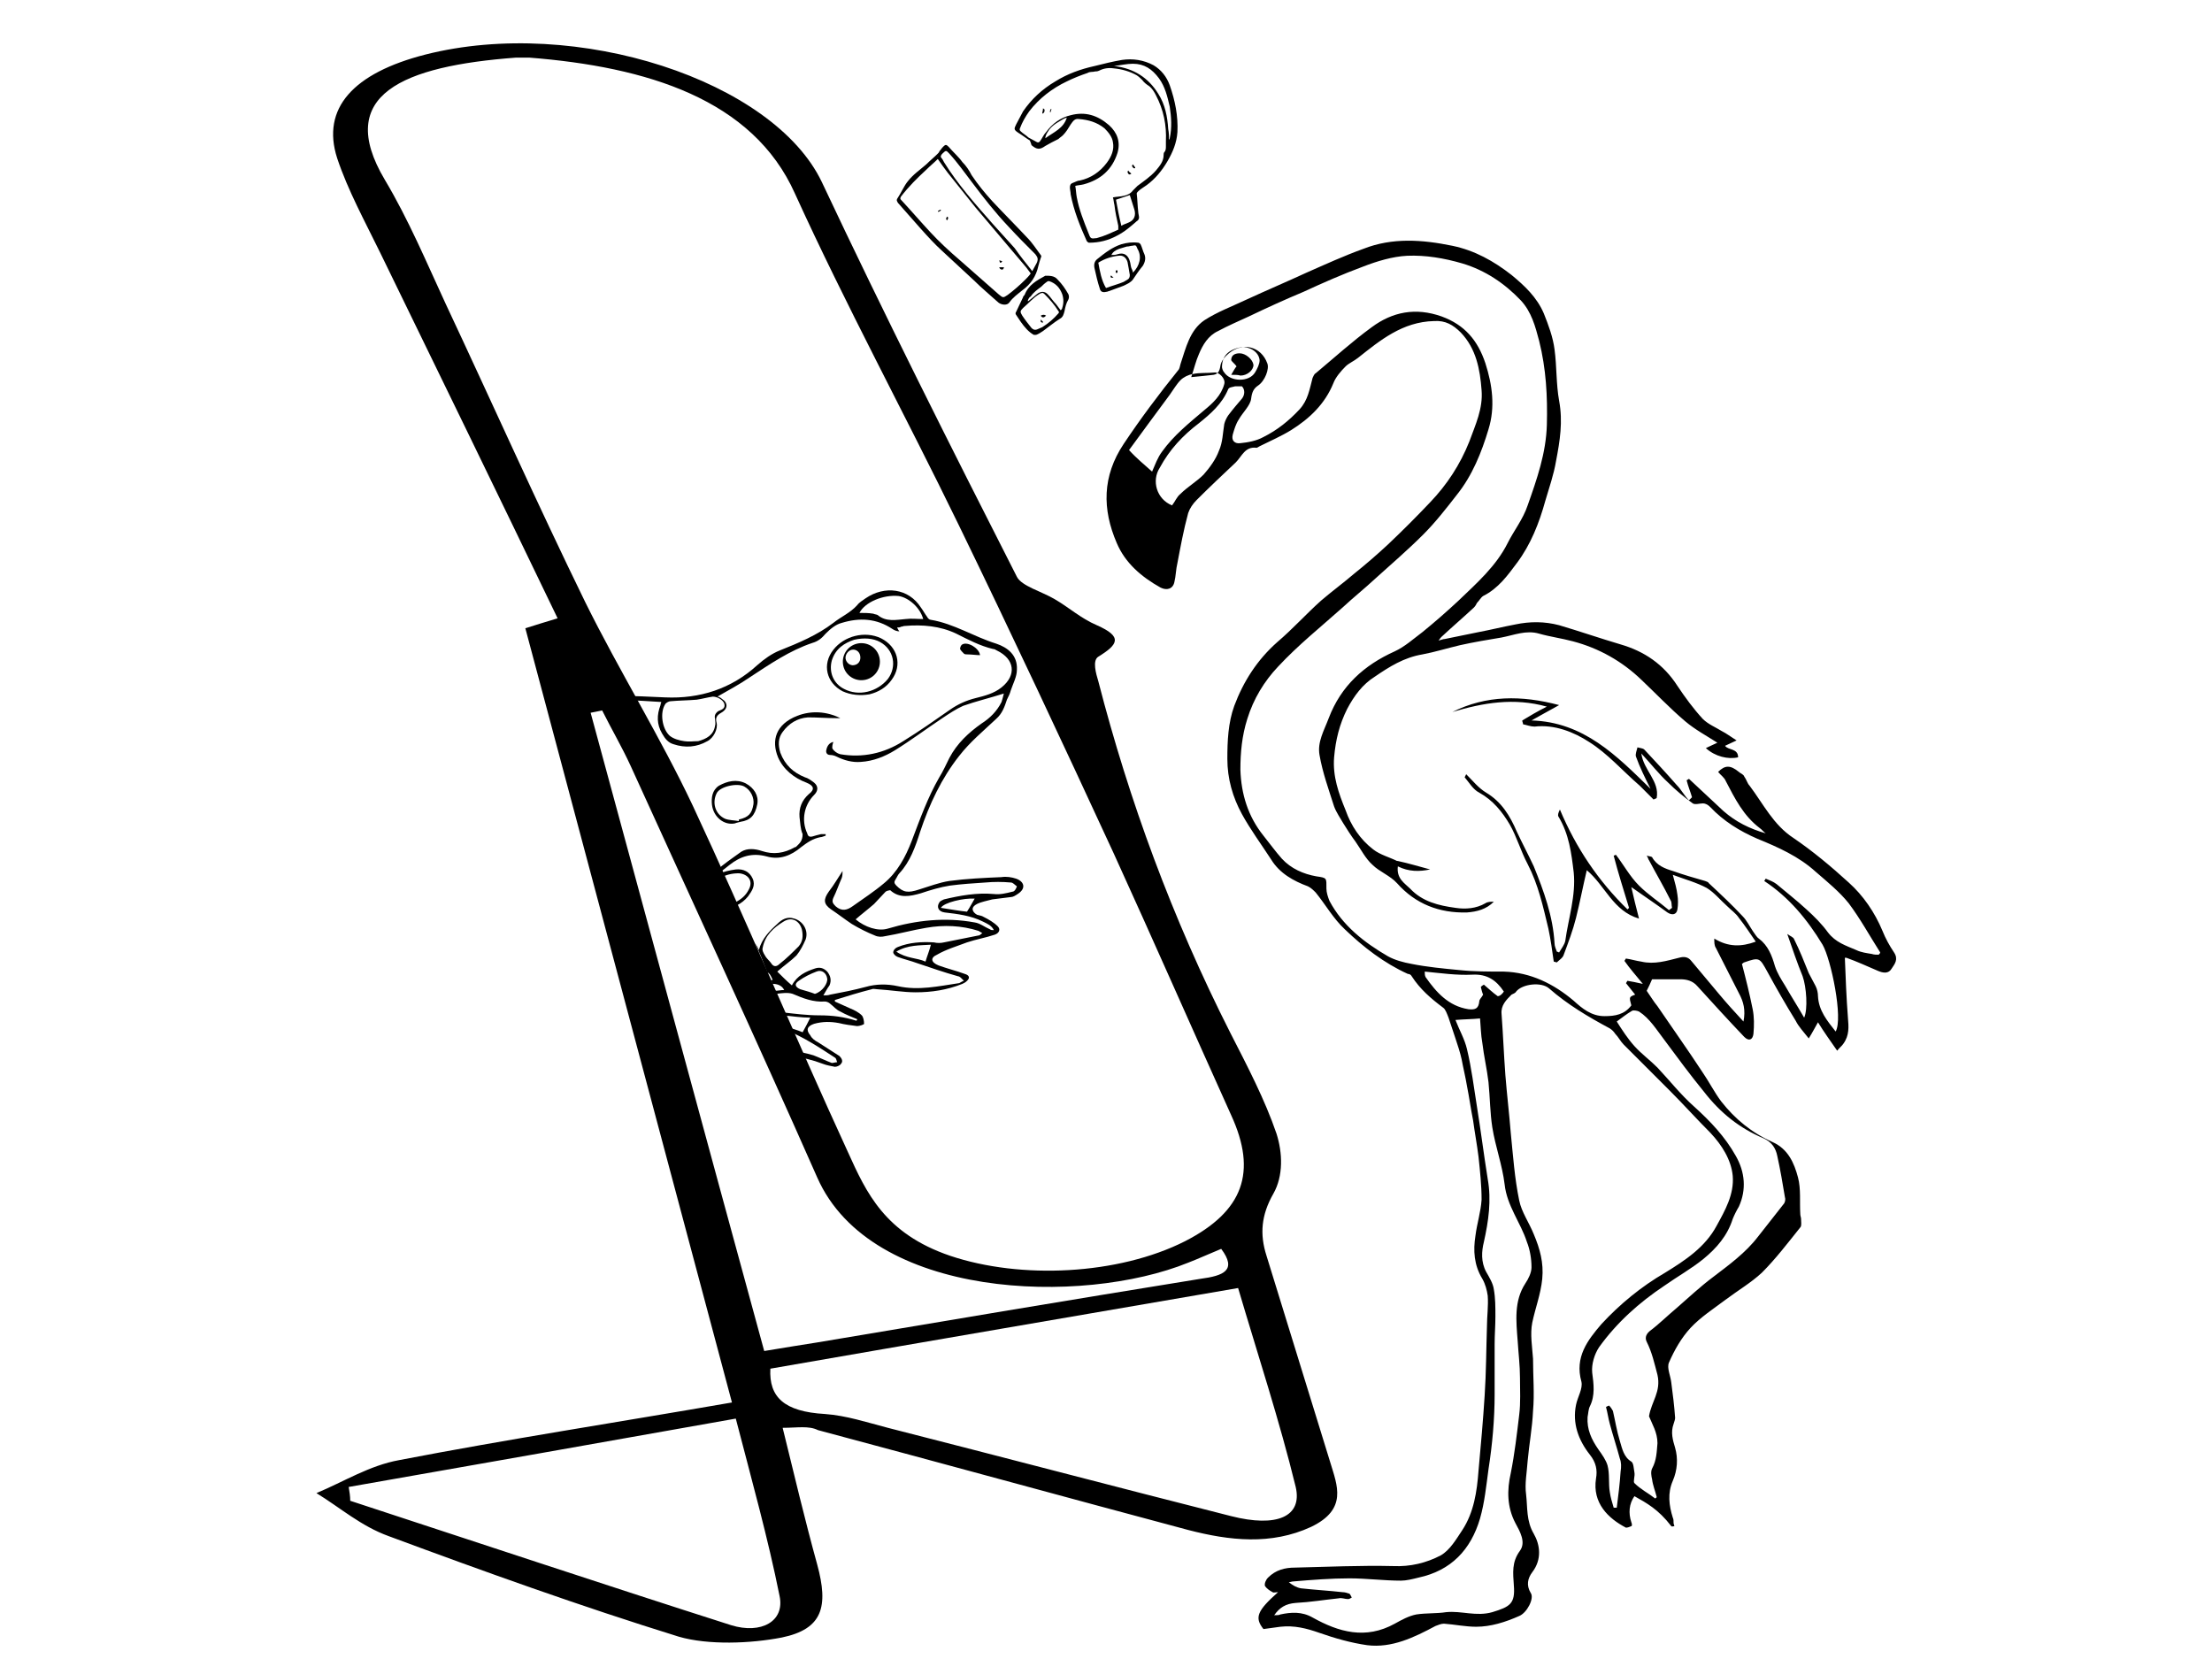 <?xml version="1.0" encoding="utf-8"?>
<!-- Generator: Adobe Illustrator 17.1.0, SVG Export Plug-In . SVG Version: 6.00 Build 0)  -->
<!DOCTYPE svg PUBLIC "-//W3C//DTD SVG 1.1//EN" "http://www.w3.org/Graphics/SVG/1.1/DTD/svg11.dtd">
<svg version="1.1" id="Layer_1" xmlns="http://www.w3.org/2000/svg" xmlns:xlink="http://www.w3.org/1999/xlink" x="0px" y="0px"
	 viewBox="0 0 288 216" enable-background="new 0 0 288 216" xml:space="preserve">
<g>
	<path d="M212.8,194.8c-0.7,1-0.8,2.2-0.4,3.4c0.1,0.2,0.1,0.5,0,0.5c-0.2,0.1-0.5,0.2-0.7,0.2c-2.3-1.2-4.4-3.2-3.9-6.4
		c0.2-1.1,0-2.1-0.8-3.1c-1.5-1.9-2.3-4.1-1.8-6.5c0.2-1,0.9-2.1,0.7-3c-0.9-3.2,0.8-5.4,2.6-7.5c2.4-2.6,5.2-4.9,8.3-6.7
		c2.6-1.6,5.2-3.3,6.7-6.1c1.1-2,2.3-4.1,2.1-6.5c-0.2-2.1-1.4-4-2.9-5.6c-1.8-1.8-3.5-3.7-5.3-5.5c-2-2-4-4-6-6
		c-0.4-0.4-0.7-1-1.1-1.4c-0.2-0.3-0.4-0.5-0.7-0.7c-2.8-1.5-5.5-3.1-7.9-5.2c-1-0.9-3.5-0.6-4.3,0.4c-0.1,0.2-0.4,0.3-0.6,0.4
		c-0.7,0.7-1.4,1.4-1.3,2.5c0.2,2.7,0.3,5.3,0.5,8c0.2,2.5,0.5,5,0.7,7.5c0.3,3,0.5,5.9,1.1,8.8c0.3,1.5,1.3,2.9,1.9,4.4
		c0.8,1.9,1.3,3.7,1.1,5.8c-0.2,2-0.9,3.8-1.3,5.7c-0.3,1.5,0,3.2,0.1,4.7c0,2.3,0.2,4.6,0,6.8c-0.1,2.2-0.5,4.3-0.7,6.5
		c-0.1,1.5-0.4,3-0.2,4.4c0.2,1.7,0,3.4,1,5.1c0.8,1.4,1.1,3.3-0.2,5c-0.6,0.8-0.8,1.7-0.2,2.7c0.5,0.7-0.5,2.6-1.5,3
		c-1.8,0.8-3.7,1.4-5.6,1.4c-1.4,0-2.8-0.3-4.2-0.4c-0.4,0-0.8,0.2-1.1,0.3c-2.8,1.5-5.7,2.9-8.9,2.5c-2.1-0.3-4.2-0.9-6.2-1.6
		c-1.7-0.6-3.3-1-5.1-0.8c-0.7,0.1-1.5,0.2-2.2,0.3c-1.2-1.5-0.8-2.4,1.9-4.8c-0.3,0-0.6,0.1-0.7,0c-0.4-0.2-0.8-0.5-1-0.8
		c-0.1-0.3,0.1-0.8,0.4-1.1c1-1,2.2-1.3,3.5-1.3c4.3-0.1,8.5-0.3,12.8-0.2c2.2,0.1,4.3-0.4,6.2-1.4c1.2-0.7,2-2.1,2.8-3.3
		c1.5-2.3,1.9-5,2.1-7.7c0.3-3.3,0.6-6.6,0.8-9.8c0.2-3,0.2-6,0.3-9c0-1.3,0.2-2.7,0.1-4c-0.1-0.7-0.3-1.5-0.7-2.2
		c-1.1-1.8-1.2-3.7-0.9-5.6c0.2-1.6,0.7-3.1,0.8-4.7c0-1.9-0.2-3.7-0.4-5.6c-0.2-1.6-0.5-3.2-0.7-4.7c-0.3-1.5-0.5-3-0.8-4.5
		c-0.2-1.2-0.5-2.4-0.7-3.5c-0.2-0.9-0.5-1.8-0.8-2.7c-0.3-0.9-0.6-1.8-0.9-2.7c-0.2-0.5-0.4-1.1-0.7-1.3c-1.6-1.2-3-2.4-4.1-4.1
		c-0.1-0.2-0.3-0.3-0.5-0.3c-3.1-1.4-5.8-3.5-8.2-5.8c-1.5-1.4-2.5-3.2-3.8-4.8c-0.3-0.3-0.6-0.6-1-0.8c-1.9-0.7-3.7-1.7-4.8-3.5
		c-1.3-2-2.7-3.9-3.8-5.9c-1.2-2.2-1.9-4.6-1.9-7.2c0-2.3,0.1-4.7,0.9-6.9c1.2-3.2,3-6,5.6-8.3c2-1.7,3.8-3.7,5.7-5.4
		c1.4-1.2,2.9-2.3,4.3-3.5c1.5-1.2,3-2.5,4.4-3.8c1.9-1.8,3.7-3.6,5.5-5.5c2.2-2.3,3.9-4.9,5.1-7.9c0.8-2.2,1.8-4.3,1.6-6.7
		c-0.2-2.7-0.7-5.4-2.7-7.5c-1-1-2-1.6-3.5-1.5c-4.1,0.1-7,2.5-9.9,4.8c-0.5,0.4-1.2,0.7-1.6,1.1c-0.6,0.6-1.3,1.4-1.6,2.2
		c-1.1,2.7-3.1,4.6-5.5,6.1c-1.3,0.8-2.7,1.4-4.1,2.1c-0.2,0.1-0.3,0.2-0.4,0.2c-1.5-0.2-1.9,1.1-2.7,1.9c-1.7,1.6-3.4,3.2-5.1,4.9
		c-0.5,0.5-0.9,1.1-1.1,1.7c-0.6,2.2-1,4.4-1.4,6.5c-0.2,0.8-0.2,1.7-0.4,2.5c-0.2,0.9-1,1.1-1.8,0.7c-2.5-1.4-4.6-3.2-5.7-5.8
		c-1.9-4.4-1.9-8.7,0.9-12.9c2.2-3.3,4.6-6.5,7.1-9.6c0.2-0.2,0.2-0.5,0.3-0.8c0.7-2.1,1.2-4.4,3.1-5.7c1.7-1.1,3.6-1.8,5.5-2.7
		c2.6-1.2,5.2-2.3,7.8-3.5c2.5-1.1,4.9-2.2,7.4-3.1c3.8-1.5,7.7-1.2,11.6-0.4c2.9,0.6,5.4,2,7.7,3.8c1.7,1.4,3.3,2.9,4.2,5
		c0.6,1.5,1.2,3.1,1.4,4.7c0.3,2.2,0.2,4.5,0.6,6.7c0.5,2.7,0.1,5.2-0.4,7.8c-0.3,1.8-0.9,3.5-1.4,5.2c-0.8,2.9-1.9,5.7-3.7,8.1
		c-1.2,1.6-2.4,3.3-4.4,4.3c-0.3,0.2-0.5,0.6-0.8,0.9c-0.1,0.2-0.2,0.4-0.4,0.6c-1.4,1.3-2.8,2.5-4.2,3.8c-0.1,0.1-0.2,0.2-0.4,0.5
		c0.4-0.1,0.6-0.2,0.8-0.2c1.5-0.3,2.9-0.6,4.4-0.9c1.6-0.3,3.2-0.7,4.8-1c1.9-0.4,3.8-0.4,5.7,0.1c2.7,0.8,5.3,1.7,8,2.5
		c3.1,0.9,5.6,2.6,7.4,5.4c1,1.5,2.1,3,3.3,4.3c0.7,0.7,1.7,1.1,2.5,1.6c0.6,0.3,1.1,0.7,1.9,1.2c-0.6,0.3-1.1,0.5-1.5,0.7
		c0.4,0.6,1.7,0.3,1.7,1.5c-1.3,0.3-3-0.1-4.2-1.2c0.6-0.3,1.1-0.5,1.5-0.7c-1.4-0.9-2.9-1.7-4.2-2.8c-2-1.7-3.8-3.6-5.7-5.4
		c-2.5-2.4-5.5-4.1-8.9-5c-1.5-0.4-3-0.6-4.4-1c-1.7-0.5-3.3,0.2-4.9,0.5c-1.8,0.3-3.6,0.6-5.4,1c-1.7,0.4-3.3,0.9-4.9,1.2
		c-2.4,0.4-4.3,1.6-6.2,2.9c-1.6,1-2.7,2.5-3.6,4.2c-1,2-1.5,4-1.7,6.3c-0.2,2.5,0.6,4.7,1.5,6.9c0.7,2,1.9,3.8,3.6,5.1
		c0.9,0.7,2.1,1,3.1,1.5c0,0,0.1,0,0.1,0c1.4,0.3,2.7,0.7,4.2,1.1c-1.4,0.3-2.8,0.3-4.2-0.4c-0.2,1.6,0.9,2.2,1.6,2.9
		c1.6,1.7,3.7,2.2,5.9,2.5c1.3,0.2,2.7,0.1,3.9-0.6c0.3-0.2,0.7-0.2,1.1-0.2c-1,1-2.2,1.3-3.5,1.4c-3.6,0.1-6.7-1.1-9.1-3.8
		c-0.9-1-2.3-1.5-3.2-2.4c-0.9-0.8-1.5-2-2.2-3c-0.6-0.8-1.1-1.6-1.6-2.4c-0.4-0.7-0.9-1.4-1.2-2.2c-0.7-2.2-1.5-4.4-1.9-6.7
		c-0.3-1.7,0.6-3.2,1.2-4.8c1.6-4.2,4.6-6.9,8.6-8.7c1.3-0.6,2.4-1.6,3.6-2.5c1.6-1.3,3.2-2.7,4.7-4.1c2.4-2.3,4.9-4.5,6.4-7.5
		c0.8-1.6,2-3.1,2.6-4.9c1.2-3.4,2.4-6.8,2.5-10.5c0.1-3.7-0.1-7.3-1-10.9c-0.5-1.9-1-3.8-2.4-5.3c-2.1-2.2-4.6-3.9-7.6-4.8
		c-2.4-0.7-4.8-1.1-7.2-1c-1.9,0.1-3.9,0.7-5.7,1.4c-2.7,1-5.2,2.1-7.8,3.3c-2.4,1-4.8,2.1-7.1,3.2c-1.3,0.6-2.7,1.2-4,1.9
		c-1.3,0.6-2,1.8-2.5,3c-0.4,0.9-0.6,1.8-1,3c1.1-0.1,2-0.2,2.9-0.3c0.6-0.1,0.8-0.5,0.9-1.2c0.1-0.6,0.6-1.2,1.1-1.6
		c1.8-1.5,4.2-0.9,5,1.3c0.3,0.7-0.3,2.3-1.2,2.9c-0.6,0.4-0.8,0.9-0.9,1.7c-0.1,0.9-1.1,1.8-1.6,2.7c-0.4,0.6-0.6,1.3-0.8,2
		c-0.2,0.8,0.3,1.2,1,1.1c1-0.1,2.1-0.3,3-0.8c1.8-0.9,3.3-2.1,4.7-3.6c1.1-1.2,1.3-2.6,1.7-4.1c0.1-0.2,0.2-0.5,0.4-0.6
		c2.4-2,4.7-4.1,7.3-6c2.7-2,5.7-2.6,9.1-1.4c3,1.1,4.7,3.1,5.7,6.1c0.9,2.8,1.3,5.7,0.4,8.6c-0.9,3-2.1,6-4.1,8.5
		c-1.4,1.8-2.8,3.6-4.4,5.2c-2,2-4.1,3.8-6.2,5.7c-1.4,1.3-2.9,2.5-4.3,3.8c-2.8,2.5-5.8,4.9-8.4,7.7c-1.8,1.9-3.2,4.2-4,6.8
		c-0.7,2.2-0.9,4.4-0.9,6.6c0.1,3.2,1,6.1,3,8.6c0.8,1,1.6,2.1,2.4,3c1.2,1.3,2.8,2,4.5,2.3c1.4,0.2,1.3,0.2,1.3,1.6
		c0,0.5,0.2,1.1,0.4,1.6c1.7,3.2,4.5,5.4,7.6,7.2c0.9,0.5,2,0.8,3.1,1c2,0.4,4.1,0.6,6.2,0.8c1.9,0.2,3.9,0.2,5.8,0.2
		c3.5,0.1,6.5,1.6,9.1,3.8c1.1,1,2.3,2,4,2c1.4,0,2.6-0.2,3.5-1.4c-0.3-1.1-0.3-1.1,0.5-1.4c-0.4-0.5-0.8-1-1.2-1.5
		c0.1-0.1,0.1-0.2,0.2-0.3c0.6,0.1,1.1,0.2,2,0.4c-0.9-1.1-1.7-2-2.4-3c0.1-0.1,0.1-0.2,0.2-0.3c0.7,0.1,1.3,0.3,2,0.4
		c1.7,0.4,3.3-0.1,4.9-0.5c0.7-0.2,1.2-0.1,1.6,0.4c1.2,1.4,2.4,2.9,3.6,4.3c1,1.2,2,2.3,3.2,3.6c0.3-1.5,0-2.6-0.6-3.7
		c-1-2-2-3.9-3-5.9c-0.2-0.3-0.2-0.7-0.2-1.2c1.8,1.1,3.5,1.1,5.4,0.4c-0.7-1-1.4-2.1-2.2-3.1c-0.4-0.6-1-1-1.5-1.5
		c-0.9-0.8-1.7-1.8-2.7-2.4c-1.3-0.7-2.8-1.1-4.4-1.7c0.3,1.1,0.5,1.8,0.6,2.6c0.1,0.6,0.1,1.3,0,1.9c-0.1,0.7-0.7,0.8-1.3,0.4
		c-1.5-1.1-3-2.1-4.7-3.3c0.3,1.3,0.6,2.6,1,4.1c-3.4-1-4.4-4.3-6.8-6.3c-0.5,2.1-0.9,4.2-1.4,6.2c-0.4,1.6-1,3.2-1.6,4.8
		c-0.1,0.4-0.6,0.7-0.9,1c-0.1,0-0.3-0.1-0.4-0.1c-0.2-1.4-0.4-2.9-0.7-4.3c-0.7-2.9-1.3-5.7-2.7-8.4c-0.9-1.7-1.4-3.5-2.3-5.1
		c-1-1.7-2.2-3.2-4-4.2c-0.8-0.4-1.3-1.3-1.9-2c0,0,0.1-0.2,0.2-0.4c0.9,0.9,1.6,1.8,2.6,2.4c2,1.2,3.1,3,4,5.1
		c0.7,1.5,1.5,3,2.2,4.5c1.3,3.2,2.5,6.5,2.7,10c0,0.4,0.2,0.8,0.3,1.1c0.1,0,0.2,0.1,0.3,0.1c0.3-0.5,0.7-1,0.8-1.5
		c0.4-2.9,1.4-5.9,1.1-8.9c-0.3-2.5-0.6-5-2-7.3c-0.1-0.2,0-0.5,0.2-0.9c2.1,5,5,9.3,8.8,13c0.1-0.1,0.1-0.1,0.2-0.2
		c-0.7-2.3-1.4-4.5-2-6.8c0.1,0,0.2-0.1,0.3-0.1c1,1.3,1.8,2.8,3,4c1.2,1.2,2.6,2.1,3.9,3.2c0.1-0.1,0.3-0.2,0.4-0.3
		c-0.1-0.4,0-0.7-0.2-1c-0.9-1.8-1.9-3.5-2.8-5.2c-0.1-0.1-0.1-0.3-0.3-0.6c0.3,0.1,0.6,0.1,0.7,0.2c0.6,1.1,1.7,1.5,2.7,1.8
		c1.4,0.5,2.8,0.9,4.2,1.3c0.2,0.1,0.4,0.1,0.5,0.3c1.5,1.4,3,2.8,4.4,4.3c0.5,0.5,0.9,1.3,1.3,1.9c0.3,0.4,0.5,0.8,0.8,1
		c1.2,0.9,1.7,2.2,2.1,3.6c0.3,0.9,0.8,1.7,1.3,2.5c0.8,1.4,1.7,2.8,2.5,4.2c0.5-1.1,0.3-4-0.2-5.4c-0.7-1.7-1.3-3.5-2-5.5
		c0.4,0.3,0.8,0.4,0.9,0.7c0.7,1.4,1.3,2.9,1.9,4.4c0.3,0.6,0.6,1.1,0.9,1.7c0.2,0.4,0.3,0.9,0.3,1.3c0.1,1.9,1.2,3.2,2.3,4.6
		c1-1.7-0.6-9.4-1.7-11.3c-2-3.3-4.4-6.2-7.6-8.3c0.1-0.1,0.1-0.2,0.2-0.3c0.5,0.2,1,0.4,1.4,0.7c1.3,1.1,2.6,2.1,3.9,3.3
		c1,0.9,2,1.9,2.8,3c1,1.3,2.3,1.7,3.7,2.3c0.6,0.3,1.4,0.4,2,0.5c0.3,0.1,0.6,0.1,0.9,0.1c0.1-0.1,0.2-0.2,0.2-0.3
		c-1.4-2.2-2.6-4.4-4.1-6.4c-1.2-1.5-2.8-2.8-4.3-4.1c-2.2-2-4.9-3.2-7.6-4.3c-2.3-1-4.4-2.3-6.1-4.1c-0.3-0.3-0.6-0.5-1-0.5
		c-0.4,0-1,0.2-1.3,0c-1.1-0.8-2.2-1.7-3.2-2.7c-1.2-1.1-2.2-2.4-3.5-3.8c0.3,2.2,2.4,3.6,2,5.8c-0.1,0.1-0.3,0.1-0.4,0.2
		c-0.6-0.6-1.2-1.2-1.8-1.8c-2.2-1.9-4.2-4.2-6.6-5.7c-2-1.3-4.5-2.3-7.1-2c-0.5,0-1-0.2-1.5-0.3c0-0.2-0.1-0.3-0.1-0.5
		c1-0.6,2-1.2,3.2-1.8c-4.3-1.2-8.3-0.5-12.3,0.7c4.4-2.2,9-2.2,13.9-0.9c-1.3,0.7-2.5,1.4-3.6,2c6.8,0.2,11.1,4.6,15.5,8.9
		c-0.7-1.4-1.4-2.8-1.9-4.2c-0.1-0.3,0.1-0.8,0.2-1.2c0.3,0.1,0.7,0.1,0.9,0.3c1.4,1.5,2.8,3,4.2,4.6c0.6,0.6,1,1.4,1.6,2
		c0.1-0.1,0.3-0.3,0.4-0.4c-0.2-0.7-0.5-1.4-0.7-2.2c0.1-0.1,0.2-0.1,0.3-0.2c1.5,1.4,3,2.8,4.5,4.2c1.6,1.4,3.4,2.3,5.5,2.9
		c-0.3-0.2-0.5-0.5-0.8-0.7c-2.1-1.6-3.2-3.8-4.4-6.1c-0.2-0.5-0.7-0.8-1-1.2c0.9-0.9,1.6-0.9,2.7,0c0.2,0.2,0.6,0.3,0.7,0.6
		c0.3,0.4,0.4,0.9,0.7,1.2c1.8,2.4,3.1,5.1,5.7,6.8c2.5,1.7,4.9,3.7,7.2,5.8c1.9,1.7,3.4,3.9,4.4,6.3c0.4,1,0.9,1.9,1.5,2.8
		c0.6,0.9,0.1,1.5-0.3,2.1c-0.4,0.7-1.1,0.6-1.8,0.3c-1.4-0.6-2.7-1.2-4.1-1.7c-0.1,0-0.3,0-0.2,0c0.1,2.6,0.2,5.2,0.4,7.8
		c0.1,1.2,0.2,2.3-0.6,3.4c-0.2,0.3-0.5,0.5-0.8,0.9c-0.9-1.3-1.7-2.4-2.5-3.7c-0.4,0.7-0.7,1.3-1.2,2.1c-0.7-0.9-1.3-1.5-1.7-2.3
		c-1.3-2.1-2.5-4.2-3.7-6.4c-1-1.8-1-1.9-3-1.2c-0.1,0-0.1,0.1-0.3,0.2c0.5,1.9,1,3.9,1.4,5.9c0.2,1,0.2,2.1,0.1,3.2
		c-0.1,0.8-0.6,1-1.2,0.4c-2.1-2.2-4.1-4.4-6.1-6.6c-0.6-0.7-1.4-0.9-2.2-0.9c-1.2,0-2.4,0-3.7,0c-0.2,0.5-0.5,1.1-0.7,1.5
		c0.5,0.7,0.9,1.4,1.4,2c1.9,2.8,3.9,5.6,5.8,8.5c0.9,1.3,1.6,2.7,2.5,3.9c1.8,2.3,4,4.1,6.7,5.3c2,0.9,2.8,2.7,3.3,4.6
		c0.4,1.5,0.2,3.2,0.3,4.8c0,0.2,0.1,0.4,0.1,0.6c0,0.4,0.1,0.9-0.1,1.1c-1.6,2-3.2,4.1-5,5.9c-1.4,1.3-3.1,2.3-4.7,3.5
		c-1.6,1.2-3.3,2.3-4.6,3.7c-1.2,1.3-2.1,2.9-2.8,4.5c-0.3,0.7,0.2,1.7,0.3,2.6c0.2,1.5,0.4,3.1,0.5,4.6c0,0.2-0.1,0.5-0.2,0.8
		c-0.4,1.1-0.1,2.1,0.2,3.1c0.4,1.4,0.3,2.9-0.3,4.3c-0.7,1.6-0.5,3.2,0,4.8c0.1,0.2,0.1,0.4,0.1,0.7c0,0.1,0.1,0.3,0.1,0.4
		c-0.1,0-0.3,0.1-0.4,0C215.9,196.5,214.4,195.7,212.8,194.8z M165.9,210.3c0.4,0,0.6,0,0.8-0.1c1.4-0.3,2.8-0.4,4.2,0.4
		c3.4,1.9,6.9,2.9,10.7,0.8c0.9-0.5,1.8-1,2.8-1.2c1.3-0.2,2.6-0.1,3.9-0.3c2-0.2,3.9,0.6,6,0c2.3-0.7,3-1.1,2.8-3.5
		c-0.1-1.6-0.3-3,0.8-4.5c0.8-1.1,0-2.5-0.6-3.6c-1.1-2.1-1.1-4.3-0.6-6.5c0.5-2.5,0.8-5.1,1.1-7.6c0.2-1.6,0.1-3.2,0.1-4.8
		c0-1.6-0.2-3.2-0.3-4.8c-0.2-2.6-0.5-5.2,1-7.5c0.4-0.6,0.8-1.4,0.8-2.1c0-1.1-0.2-2.3-0.6-3.3c-0.8-2.5-2.6-4.7-2.9-7.5
		c-0.3-2.5-1.2-4.9-1.6-7.4c-0.3-1.9-0.3-3.9-0.5-5.9c-0.2-1.7-0.6-3.4-0.8-5.1c-0.2-1.1-0.2-2.1-0.3-3.2c-1,0.1-2,0.1-3.2,0.2
		c0.5,1.3,1.2,2.5,1.5,3.8c0.6,2.5,0.9,5,1.3,7.5c0.5,3.1,0.9,6.3,1.4,9.4c0.5,2.8,0.1,5.5-0.5,8.2c-0.3,1.2-0.4,2.6,0.3,3.9
		c0.4,0.7,0.9,1.5,1,2.3c0.2,1.1,0.2,2.3,0.2,3.5c0,1.2-0.1,2.4-0.1,3.6c0,2.2,0,4.4,0,6.5c0,3.3-0.3,6.6-0.8,9.8
		c-0.3,2.2-0.5,4.3-1.1,6.4c-1.2,4.1-3.8,6.8-8,7.7c-0.8,0.2-1.6,0.4-2.3,0.4c-2.2,0-4.5-0.3-6.7-0.3c-2.4,0-4.9,0.2-7.3,0.4
		c-0.2,0-0.4,0.1-0.6,0.1c0.5,0.4,1,0.7,1.6,0.8c1.8,0.2,3.6,0.3,5.4,0.5c0.3,0,0.6,0.1,0.9,0.2c0.1,0.1,0.2,0.3,0.3,0.5
		c-0.2,0.1-0.3,0.2-0.5,0.2c-0.4,0-0.8-0.2-1.2-0.1c-1.9,0.2-3.7,0.5-5.6,0.6C167.4,208.8,166.6,209.3,165.9,210.3z M214.7,184.4
		c0.3-1.9,1.6-3.2,1.1-5.4c-0.4-1.5-0.7-2.9-1.4-4.3c-0.2-0.4-0.2-0.9,0.4-1.4c1.2-0.9,2.3-2,3.5-3c1.6-1.4,3.1-2.8,4.7-4
		c2.1-1.6,4.3-3.2,5.9-5.3c1.1-1.4,2.2-2.8,3.3-4.2c0.2-0.2,0.3-0.6,0.2-0.9c-0.3-1.8-0.6-3.6-1-5.4c-0.2-1-0.7-1.8-1.8-2.3
		c-3.1-1.3-5.6-3.3-7.7-6c-1.8-2.2-3.5-4.5-5.2-6.8c-1-1.3-1.9-2.8-3.3-3.7c-0.2-0.1-0.7-0.2-0.9-0.1c-0.7,0.4-1.3,0.9-2,1.4
		c0.7,1.1,1.4,2.2,2.3,3.2c0.9,1,2,1.8,3,2.8c1.6,1.7,3,3.5,4.8,5.1c2.1,1.9,4,3.9,5.4,6.4c1.2,2.1,1.4,4.4,0.4,6.6
		c-0.3,0.5-0.6,1.1-0.8,1.6c-0.7,2.2-2.1,3.8-3.8,5.2c-1.6,1.3-3.4,2.3-5.1,3.5c-3.3,2.2-6.2,4.8-8.5,8c-0.6,0.9-1,2.2-0.9,3.3
		c0.2,1.5,0.4,3-0.3,4.4c-0.2,0.4-0.2,0.9-0.3,1.4c-0.1,1.6,0.5,2.9,1.4,4.2c0.5,0.7,1,1.4,1.2,2.1c0.3,1.1,0.1,2.4,0.3,3.5
		c0.1,0.7,0.3,1.3,0.5,2c0.1,0,0.3,0,0.4,0c0.2-1.6,0.4-3.1,0.5-4.7c0.1-0.6,0.1-1.2-0.1-1.7c-0.4-1.5-0.9-3-1.3-4.5
		c-0.2-0.7-0.3-1.5-0.5-2.2c0.1-0.1,0.2-0.1,0.4-0.2c0.2,0.2,0.4,0.5,0.5,0.7c0.3,1.3,0.5,2.6,0.9,3.9c0.3,1,0.5,2.1,1.5,2.7
		c0.3,0.2,0.3,0.9,0.4,1.4c0.1,0.5-0.2,1.2,0,1.4c0.8,0.8,1.8,1.3,2.7,2c0.1-0.1,0.2-0.1,0.2-0.2c-0.2-0.8-0.5-1.5-0.6-2.3
		c-0.1-0.4-0.2-1,0-1.4c0.6-1.1,0.6-2.2,0.7-3.3C215.8,186.5,215.1,185.4,214.7,184.4z M152.6,65.8c0.4-0.5,0.6-1.1,1.1-1.5
		c0.9-0.9,2.1-1.6,3-2.5c0.8-0.9,1.6-2,2-3.1c0.5-1.1,0.5-2.3,0.7-3.5c0.1-0.4,0.3-0.8,0.5-1.1c0.6-0.8,1.2-1.5,1.8-2.2
		c0.4-0.5,0.4-1.2,0-1.6c-0.4,0-0.6,0-0.9,0c-0.3,0.1-0.8,0.1-0.9,0.4c-0.8,1.9-2.3,3.2-3.8,4.4c-2.1,1.6-3.8,3.4-5.1,5.8
		C149.9,62.6,150.6,65,152.6,65.8z M150,61.4c0.4-0.9,0.7-1.8,1.3-2.6c1.5-2.1,3.5-3.7,5.5-5.4c1.1-0.9,2.2-1.9,2.6-3.4
		c0.2-0.7-0.7-1.6-1.3-1.5c-0.9,0.1-1.9,0-2.8,0.2c-0.6,0.1-1.2,0.4-1.6,0.8c-0.5,0.5-0.9,1.2-1.4,1.9c-1.8,2.4-3.6,4.9-5.3,7.2
		C148,59.7,149,60.5,150,61.4z M195.8,129.1c-1-1.5-2.2-2.3-4.1-2.2c-2.1,0.1-4.1-0.2-6.2-0.4c0,0.2,0,0.5,0.1,0.7
		c1.4,2,3,3.8,5.6,4.2c0.9,0.1,1.3-0.1,1.4-1c0-0.3,0.3-0.5,0.5-0.9c-0.1-0.2-0.2-0.6-0.3-1c0.1-0.1,0.2-0.2,0.4-0.3
		c0.6,0.5,1.1,1,1.8,1.5C195.3,129.7,195.6,129.4,195.8,129.1z M159.1,47.8c0,0.1,0.1,0.5,0.3,0.7c0.8,1.2,3.2,1.3,4,0
		c0.3-0.5,0.6-1.1,0.6-1.6c-0.1-1.1-1.3-1.8-2.4-1.7C160,45.5,159.1,46.3,159.1,47.8z"/>
	<path d="M160.3,48.8c0.3-0.5,0.5-0.9,0.7-1.1c-0.2-0.3-0.6-0.6-0.7-0.8c0-0.6,0.4-0.9,1.1-0.9c0.8,0,1.7,0.8,1.8,1.5
		c0,0.7-0.8,1.4-1.7,1.4C161.2,48.8,160.9,48.8,160.3,48.8z"/>
</g>
<g>
	<path d="M101.9,185.9c1.5,6.1,2.9,12,4.5,17.8c1.5,5.5,0.7,8.4-4.6,9.5c-4.1,0.8-9.6,1-13.4-0.1c-12.9-4-25.4-8.5-37.8-13.1
		c-3.6-1.3-6.3-3.7-9.4-5.6c3.6-1.5,6.9-3.6,10.8-4.3c14-2.7,28.3-4.9,43.3-7.5c-8.9-33.4-17.9-67-26.9-100.8
		c1.2-0.4,2.6-0.8,4.2-1.3c-7.7-16-15.4-31.8-23.1-47.6c-2-4.1-4.2-8.1-5.6-12.3c-2.1-6.5,2.1-11.1,11.5-13.5
		c19.7-5,45.3,3.4,51.6,16.6c8.1,17.2,16.7,34.3,25.4,51.4c0.6,1.2,3.2,1.9,4.9,2.9c1.9,1.1,3.4,2.5,5.5,3.4
		c3.4,1.5,2.8,2.5,0.2,4.1c-0.8,0.5-0.3,2.2,0,3.2c4,15.5,9.6,30.8,17.2,45.8c2.2,4.3,4.5,8.7,6,13.1c0.8,2.5,0.9,5.5-0.4,7.8
		c-1.6,2.8-1.8,5.3-0.9,8.1c2.8,9,5.5,17.9,8.3,26.9c0.9,3,2.3,6.1-2.5,8.4c-5.2,2.4-10.6,1.8-16,0.4c-16.1-4.3-32.1-8.7-48.2-13
		C105.3,185.6,103.8,185.9,101.9,185.9z M68.9,7.5c-0.6,0-1.2,0-1.7,0c-14.7,1.1-23.7,4.8-17.1,15.9c3.1,5.2,5.4,10.7,7.9,16.1
		c6.1,13,11.9,26,18.2,38.9c4.4,8.9,9.8,17.6,14,26.5c7,15,13.3,30.1,20.2,45.1c2.4,5.3,4.8,10.6,13.3,13.5
		c9.2,3.1,21.9,2.5,30.6-1.9c7.6-3.9,9.4-9,6-16.4c-5.1-11.3-10.1-22.7-15.3-34.1c-6.6-14.3-13.3-28.6-20.2-42.8
		c-7-14.4-14.7-28.6-21.3-43.1C98,12.9,84.2,8.7,68.9,7.5z M100.3,178.2c-0.2,3.7,1.8,5.6,7.1,5.9c2.8,0.2,5.5,1.1,8.2,1.8
		c14.9,3.8,29.7,7.7,44.7,11.5c5.9,1.5,9.3,0.1,8.4-3.8c-2.1-8.6-4.9-17.1-7.5-25.9C140.3,171.3,120.4,174.7,100.3,178.2z
		 M159,162.6c-1.7,0.7-3,1.3-4.3,1.8c-13.8,5.6-41.3,4.8-48.3-11.1c-7.9-17.9-16.2-35.8-24.3-53.6c-1.1-2.4-2.5-4.8-3.7-7.2
		c-0.5,0.1-1,0.2-1.5,0.3c7.5,27.6,15,55.3,22.6,83.1c3-0.5,4.9-0.8,6.8-1.1c16.6-2.8,33.3-5.6,50-8.3
		C159.3,166.1,161.1,165.4,159,162.6z M45.4,193.6c0.1,0.6,0.2,1.2,0.2,1.8c16.5,5.4,33,10.9,49.6,16.2c3.9,1.2,7-0.5,6.3-3.8
		c-1.5-7.5-3.6-15-5.7-23.1C78.4,187.8,61.9,190.7,45.4,193.6z"/>
</g>
<g>
	<path d="M134.1,18.3c-0.5-0.3-1-0.7-1.5-1c-0.6-0.4-0.6-0.5-0.3-1.1c0.3-0.6,0.6-1.1,0.9-1.7c1.1-1.6,2.5-2.9,4.2-3.9
		c1.6-1,3.3-1.6,5.1-2c1.2-0.3,2.4-0.6,3.6-0.8c1.4-0.2,2.8,0,4.1,0.7c1,0.6,1.7,1.5,2.1,2.6c0.7,2,1.1,4,1,6.1
		c-0.1,1.4-0.6,2.6-1.3,3.8c-0.7,1.2-1.6,2.3-2.7,3.1c-0.4,0.3-0.8,0.5-1.1,0.8c-0.1,0.1-0.2,0.2-0.2,0.3c0.1,0.8,0.1,1.6,0.2,2.4
		c0,0.2,0.1,0.5,0.1,0.7c0,0.2-0.1,0.4-0.3,0.5c-0.8,0.7-1.6,1.4-2.6,1.9c-1.1,0.6-2.3,0.9-3.6,0.9c-0.1,0-0.2-0.1-0.3-0.2
		c-0.9-2-1.7-4-2.1-6.1c0-0.3-0.1-0.6-0.1-0.9c0-0.3,0.1-0.5,0.4-0.6c0.3-0.1,0.6-0.3,0.9-0.3c1.4-0.3,2.6-1.1,3.5-2.3
		c0.6-0.8,1-1.7,0.8-2.7c-0.1-0.7-0.6-1.3-1.1-1.8c-1-0.8-2.1-1.1-3.3-1.2c-0.6-0.1-0.8,0.3-1.1,0.7c-0.3,0.5-0.6,1-1,1.4
		c-0.2,0.2-0.4,0.3-0.6,0.5c-0.6,0.3-1.2,0.6-1.7,0.9c-0.7,0.5-1.1,0.5-1.8-0.1C134.2,18.5,134.1,18.4,134.1,18.3
		C134,18.3,134.1,18.3,134.1,18.3z M145.6,29.9c0-0.2,0-0.4,0-0.5c-0.2-0.9-0.4-1.8-0.5-2.7c-0.1-0.4-0.1-0.7-0.2-1
		c0.5-0.1,1-0.1,1.4-0.2c0.5-0.1,0.9-0.3,1.2-0.7c0.2-0.2,0.4-0.4,0.6-0.6c0.8-0.6,1.7-1.2,2.4-2c0.5-0.6,1-1.2,1-2
		c0-0.1,0-0.3,0.1-0.4c0.2-0.2,0.2-0.5,0.2-0.8c0-0.2,0-0.4,0-0.6c0.1-2.1-0.3-4.1-1.3-6c-0.2-0.4-0.5-0.9-0.9-1.2
		c-0.3-0.2-0.6-0.4-0.9-0.8c-0.2-0.2-0.4-0.4-0.7-0.6c-0.9-0.5-1.9-0.8-3-0.9c-0.7-0.1-1.3,0-1.9,0.3c-0.2,0.1-0.4,0.1-0.5,0.1
		c-0.3,0.1-0.7,0-1,0.2c-0.9,0.3-1.9,0.7-2.7,1.1c-1.9,0.9-3.6,2.2-4.9,3.9c-0.5,0.7-0.9,1.4-1.2,2.2c-0.1,0.2,0,0.3,0.1,0.4
		c0.3,0.3,0.7,0.5,1,0.8c0.4,0.2,0.7,0.4,1.1,0.6c0.2,0.1,0.3,0,0.4-0.1c0.3-0.4,0.5-0.9,0.8-1.2c0.8-1.1,1.9-1.9,3.2-2.2
		c1.9-0.5,3.5,0,5,1.3c1.1,1,1.5,2.2,1.1,3.6c-0.7,2.2-2.2,3.5-4.4,4.1c-0.4,0.1-0.7,0.1-1.1,0.2c0.1,0.5,0.1,1,0.2,1.5
		c0.3,1.6,0.9,3.1,1.5,4.6c0.3,0.8,0.3,0.8,1.1,0.7C143.9,30.7,144.7,30.3,145.6,29.9z M152.2,18.2
		C152.2,18.2,152.2,18.2,152.2,18.2c0.1-0.1,0.1-0.2,0.1-0.2c0.3-1.4,0.2-2.8,0-4.1c-0.3-1.3-0.6-2.6-1.4-3.7
		C150,9,149,8.3,147.5,8.3c-0.8,0-1.6,0.2-2.5,0.3c0,0,0,0,0,0c0,0,0,0,0.1,0c2.5,0.3,4.4,1.5,5.7,3.6c0.9,1.4,1.2,3,1.3,4.6
		C152.2,17.3,152.2,17.7,152.2,18.2z M146,29.4c0.3-0.2,0.7-0.3,1.1-0.5c0.6-0.3,0.8-0.9,0.6-1.6c-0.2-0.6-0.4-1.3-0.6-1.9
		c-0.6,0.2-1.2,0.4-1.8,0.6C145.5,27.1,145.7,28.2,146,29.4z M138.9,15.3c-0.3,0.1-0.5,0.2-0.8,0.4c-0.7,0.4-1.3,0.8-1.7,1.5
		c-0.2,0.3-0.3,0.6-0.3,0.8C137.2,17.2,138.5,16.7,138.9,15.3z"/>
	<path d="M118.2,23.6c0.7-0.9,1.6-1.5,2.4-2.2c0.5-0.5,1-0.9,1.5-1.4c0.1-0.1,0.2-0.2,0.2-0.3c0.2-0.2,0.3-0.4,0.5-0.6
		c0.3-0.3,0.4-0.3,0.7,0c0.6,0.7,1.3,1.3,1.8,2c0.5,0.5,0.9,1.1,1.2,1.7c0.8,1.2,1.7,2.3,2.7,3.4c1.5,1.6,3,3.1,4.5,4.7
		c0.7,0.7,1.2,1.5,1.8,2.3c0.1,0.1,0.1,0.2,0,0.4c-0.1,0.3-0.2,0.6-0.3,1c-0.3,1.4-1,2.4-2.1,3.2c-0.6,0.5-1.2,0.9-1.7,1.6
		c-0.3,0.4-1,0.3-1.4,0c-1.1-1-2.2-1.9-3.2-2.9c-1.4-1.3-2.7-2.5-4.1-3.8c-1-0.9-1.9-1.9-2.8-2.9c-1-1.1-2-2.3-3-3.4
		c-0.1-0.2-0.2-0.3-0.1-0.5C117.4,25,117.7,24.2,118.2,23.6z M122.1,20.7c-0.5,0.5-1,0.9-1.5,1.4c-1.2,1.1-2.3,2.2-3.3,3.5
		c-0.1,0.2-0.1,0.3,0,0.4c1.3,1.4,2.5,2.8,3.8,4.2c1.2,1.3,2.5,2.5,3.9,3.7c1.7,1.5,3.4,3,5,4.4c0.6,0.5,0.6,0.5,1.2,0.1
		c0.8-0.6,1.6-1.3,2.3-2c0.2-0.2,0.5-0.5,0.7-0.8c-0.2-0.3-0.4-0.5-0.6-0.8c-2.2-2.6-4.4-5.2-6.6-7.8c-1.2-1.5-2.4-3-3.6-4.5
		C123,22,122.6,21.4,122.1,20.7z M134.4,35.3c0.2-0.4,0.4-0.7,0.6-1.1c0.2-0.5,0.1-0.7-0.2-1.1c-1.2-1.2-2.3-2.3-3.5-3.6
		c-1.7-1.8-3.2-3.7-4.7-5.7c-1-1.3-1.9-2.6-3-3.8c-0.4-0.4-0.4-0.5-0.9,0c0,0,0,0,0,0c-0.2,0.2-0.3,0.4-0.1,0.6
		c0.1,0.1,0.2,0.3,0.3,0.5c1.8,2.9,4.1,5.5,6.4,8.1c0.9,1,1.9,2.1,2.8,3.1C132.8,33.3,133.6,34.3,134.4,35.3z"/>
	<path d="M137.7,36.4c0.6,0.6,1,1.2,1.4,1.9c0.1,0.2,0.1,0.5,0,0.7c-0.3,0.5-0.4,1-0.5,1.5c-0.1,0.4-0.2,0.8-0.6,1
		c-0.8,0.5-1.5,1.1-2.2,1.6c-0.3,0.2-0.6,0.4-0.9,0.5c-0.1,0-0.2,0-0.3,0c-0.7-0.4-1.2-1-1.7-1.7c-0.2-0.3-0.4-0.6-0.6-0.9
		c-0.1-0.1-0.1-0.3,0-0.4c0.3-0.6,0.6-1.3,0.9-1.9c0-0.1,0.1-0.2,0.2-0.3c0.5-1.3,1.6-1.9,2.7-2.5C136.7,35.9,137.3,35.9,137.7,36.4
		z M133.2,40.1c-0.4,0.4-0.4,0.5-0.1,1c0.4,0.6,0.8,1.1,1.2,1.6c0.2,0.2,0.4,0.3,0.7,0.2c0.2-0.1,0.5-0.2,0.7-0.3
		c0.8-0.5,1.5-1.1,2.1-1.8c0.1-0.1,0.1-0.2,0-0.3c-0.5-0.8-1.1-1.5-1.8-2.2c-0.2-0.2-0.3-0.2-0.5-0.1c0,0-0.1,0-0.2,0.1
		C134.6,38.7,133.9,39.5,133.2,40.1z M133.8,39.2C133.8,39.2,133.9,39.2,133.8,39.2c0.1,0,0.1,0,0.1,0c0.4-0.3,0.7-0.6,1.1-0.9
		c0.5-0.4,1-0.4,1.4,0c0.4,0.4,0.7,0.9,1.1,1.3c0.2,0.3,0.4,0.5,0.6,0.8c0.1-0.1,0.1-0.1,0.1-0.1c0,0,0.1-0.1,0.1-0.2
		c0.2-0.6,0.2-1.2,0-1.8c-0.3-0.8-0.8-1.4-1.7-1.7c-0.1,0-0.2,0-0.3,0.1c-0.3,0.2-0.5,0.4-0.7,0.6c-0.5,0.4-1,0.7-1.4,1.3
		C134,38.7,133.9,38.9,133.8,39.2z"/>
	<path d="M147.5,36.4c-0.3,0.4-0.8,0.6-1.2,0.8c-0.6,0.2-1.3,0.5-1.9,0.7c-0.1,0-0.2,0.1-0.4,0.1c-0.4,0.1-0.7,0-0.8-0.4
		c-0.3-0.9-0.5-1.8-0.7-2.7c-0.1-0.5,0-0.9,0.4-1.2c1-0.8,1.9-1.5,3.1-1.9c0.7-0.2,1.4-0.3,2.2-0.2c0.1,0,0.2,0.1,0.3,0.2
		c0.2,0.4,0.3,0.9,0.5,1.3c0.2,0.5,0.1,1-0.2,1.5C148.3,35.2,147.9,35.8,147.5,36.4z M144,37.5c0.8-0.3,1.6-0.5,2.3-0.8
		c0.2-0.1,0.3-0.2,0.5-0.3c0.2-0.1,0.3-0.3,0.3-0.6c-0.1-0.6-0.2-1.2-0.3-1.7c-0.2-0.6-0.6-0.9-1.2-0.8c-0.9,0.1-1.8,0.4-2.6,0.9
		C143.2,35.3,143.4,36.5,144,37.5z M144.7,33.2C144.7,33.2,144.7,33.3,144.7,33.2c0.3,0,0.5,0,0.8-0.1c0.9-0.3,1.4,0.2,1.6,0.9
		c0.1,0.3,0.1,0.6,0.2,0.9c0.1,0.2,0.2,0.4,0.2,0.6c0.9-0.9,1.2-2.1,0.6-3.1c-0.2-0.5-0.2-0.5-0.7-0.4c-0.2,0-0.4,0.1-0.7,0.1
		c-0.3,0.1-0.7,0.2-1,0.3C145.2,32.6,144.9,32.8,144.7,33.2z"/>
	<path d="M146.9,22.2c0.1,0.2,0.3,0.3,0.4,0.4c-0.1,0.1-0.3,0.2-0.4,0C146.9,22.6,146.7,22.4,146.9,22.2z"/>
	<path d="M135.7,14.8c0-0.2,0.1-0.4,0.1-0.7c0.1,0.1,0.2,0.1,0.2,0.2C136,14.5,136,14.7,135.7,14.8
		C135.7,14.8,135.7,14.8,135.7,14.8z"/>
	<path d="M147.5,21.4c0.1,0.1,0.2,0.3,0.3,0.4c0,0,0,0,0,0.1c-0.1,0-0.2,0-0.2,0C147.4,21.7,147.3,21.6,147.5,21.4z"/>
	<path d="M136.9,14.2c0,0.1-0.1,0.2-0.1,0.4c0,0-0.1,0-0.1,0c0-0.1,0-0.2,0.1-0.4C136.8,14.2,136.9,14.2,136.9,14.2z"/>
	<path d="M130.1,34.8c0.2,0,0.4,0,0.6,0c0,0,0,0.1,0,0.1c-0.1,0.1-0.1,0.2-0.2,0.2C130.4,35.1,130.2,35.1,130.1,34.8z"/>
	<path d="M123.3,28.7c-0.2-0.2-0.1-0.3,0-0.5C123.5,28.3,123.5,28.4,123.3,28.7z"/>
	<path d="M130.1,33.9c0.1,0,0.3,0.1,0.4,0.1C130.3,34.3,130.2,34.3,130.1,33.9z"/>
	<path d="M122.5,27.4c-0.1,0.1-0.2,0.1-0.3,0.2c0,0-0.1-0.1-0.1-0.1c0.1-0.1,0.2-0.1,0.3-0.2C122.5,27.3,122.5,27.3,122.5,27.4z"/>
	<path d="M136.2,41.1c-0.3,0.3-0.5,0.3-0.7,0C135.7,41,135.9,40.9,136.2,41.1z"/>
	<path d="M135.5,41.6c0.1,0.1,0.2,0.2,0.3,0.3c0,0,0,0.1,0,0.1c-0.1,0-0.2,0-0.3-0.1C135.5,41.8,135.5,41.7,135.5,41.6
		C135.5,41.6,135.5,41.6,135.5,41.6z"/>
	<path d="M145,36.1c-0.2,0.1-0.4,0.1-0.4-0.1c0,0,0-0.1,0-0.1c0,0,0.1,0,0.1,0C144.8,36,144.9,36.1,145,36.1z"/>
	<path d="M145.5,35.2c0,0.1,0,0.2,0,0.3c-0.1,0-0.2,0.1-0.2,0c0,0-0.1-0.2,0-0.2C145.2,35.2,145.3,35.2,145.5,35.2z"/>
</g>
<g>
	<path d="M103.7,110.2c-0.1,0.1-0.1,0.1-0.2,0.1c-1.4,0.8-2.8,1-4.3,0.5c-0.9-0.3-1.9-0.4-2.7,0.1c-1.1,0.8-2.3,1.6-3.3,2.5
		c0.2,0.3,0.4,0.6,0.6,0.9c0.7-0.4,1.5-0.6,2.4-0.6c1.2,0.1,1.9,1,1.3,2.1c-0.4,0.8-1,1.3-1.8,1.7c0.1,0.1,0.1,0.3,0.2,0.4
		c0.6-0.3,1.1-0.7,1.5-1.2c0.5-0.7,1-1.4,0.6-2.3c-0.4-0.9-1.2-1.3-2.2-1.2c-0.8,0.1-1.5,0.3-2.2,0.5c0.4-0.3,0.9-0.7,1.4-1.1
		c1.4-1.1,2.9-1.6,4.8-1.1c1.7,0.5,3.2-0.1,4.5-1.2c0.8-0.6,1.5-1.1,2.5-1.3c0.2,0,0.4-0.1,0.7-0.2c0-0.1,0-0.1,0-0.2
		c-0.2,0-0.4,0-0.6,0c-0.4,0.1-0.8,0.2-1.1,0.3c-0.4,0.1-0.6,0-0.7-0.4c-0.8-1.7-0.4-3.7,0.9-5c0.5-0.5,0.6-1.1,0-1.6
		c-0.4-0.3-0.8-0.6-1.2-0.7c-1.5-0.6-2.6-1.6-3.2-3.2c-0.3-1-0.3-1.9,0.3-2.7c0.8-1.1,1.9-1.8,3.3-1.9c1.2,0,2.4,0.1,3.6,0.1
		c0.2,0,0.4,0,0.6,0c-1.8-0.9-3.8-1-5.6-0.3c-2.8,1.1-3.4,3.2-2.5,5.4c0.7,1.6,2.1,2.7,3.7,3.3c1,0.4,1.1,0.9,0.3,1.5
		c-0.9,0.8-1.3,1.8-1.2,3c0.1,0.7,0.1,1.5,0.4,2.2C104.5,109.5,104.1,109.8,103.7,110.2z"/>
	<path d="M132.3,114.4c-0.6-0.2-1.3-0.3-1.9-0.2c-2.3,0.1-4.5,0.2-6.8,0.5c-1.3,0.2-2.6,0.7-3.9,1.1c-1.5,0.5-2.1,0.4-3-0.5
		c-0.3-0.3-0.3-0.5-0.1-0.8c0.2-0.3,0.3-0.6,0.5-0.8c1.4-1.5,2.1-3.5,2.7-5.4c1.2-3.6,2.8-7,5.1-9.9c1.4-1.8,3.1-3.2,4.8-4.8
		c0.8-0.7,1.1-1.6,1.4-2.5c0.2-0.4,0.4-0.8,0.5-1.2c0.3-0.9,0.8-1.8,0.8-2.7c0.1-1.9-1.2-2.9-2.7-3.4c-2.9-0.9-5.5-2.6-8.5-3.1
		c-0.2,0-0.4-0.2-0.5-0.4c-0.3-0.4-0.5-0.8-0.8-1.2c-1.6-2.5-4.7-2.9-7.2-1.2c-0.4,0.3-0.8,0.5-1.1,0.9c-0.9,1-2.1,1.5-3.1,2.3
		c-2.1,1.6-4.5,2.6-7,3.6c-1,0.4-2,1.1-2.9,1.9c-3.4,3.1-7.5,4.4-12,4.2c-2.1-0.1-4.2-0.2-6.3-0.2c0.1,0.2,0.2,0.4,0.3,0.5
		c2.1,0.1,4.2,0.2,5.5,0.3c0,0.1-0.1,0.2-0.1,0.4c-0.5,1.3-0.5,2.5,0.2,3.7c0.4,0.7,0.8,1.2,1.5,1.4c1.5,0.5,3,0.4,4.4-0.4
		c0.8-0.4,1.4-1.6,1.2-2.4c-0.2-0.7,0.1-1,0.6-1.3c0.9-0.5,0.9-1.3,0.1-1.8c-0.2-0.2-0.5-0.3-0.6-0.3c1.4-0.8,2.9-1.6,4.2-2.5
		c2.6-1.7,5.2-3.5,8.2-4.5c0.7-0.2,1.2-0.6,1.7-1.2c0.6-0.6,1.3-1.2,2.1-1.4c2.3-0.7,4.5-0.6,6.6,0.8c0.3,0.2,0.6,0.3,0.9,0.3
		c-0.1-0.1-0.2-0.3-0.3-0.5c0.2,0,0.4,0,0.5-0.1c0.2,0,0.3-0.1,0.5-0.1c2.3-0.2,4.6,0,6.7,1c1.6,0.8,3.1,1.6,4.8,2
		c0.2,0,0.3,0.1,0.5,0.2c2.3,1.1,2.6,3.2,0.6,4.8c-1,0.8-2.2,1.1-3.4,1.4c-1.2,0.3-2.3,0.8-3.3,1.5c-2,1.4-4,2.8-6.1,4.1
		c-2.5,1.6-5.3,2.2-8.2,1.7c-0.4-0.1-0.8-0.4-1-0.7c-0.1-0.2,0-0.6,0.1-0.9c-0.5,0.1-0.8,0.5-0.9,1c-0.1,0.3,0,0.7,0.5,0.7
		c0.3,0,0.6,0.1,0.8,0.2c1,0.5,2.1,0.8,3.2,0.7c1.6-0.1,3.1-0.7,4.4-1.5c2.1-1.3,4.1-2.8,6.2-4.2c0.9-0.6,1.8-1.2,2.7-1.6
		c1.7-0.6,3.4-1,5.3-1.6c-0.1,0.4-0.2,0.8-0.3,1.1c-0.6,1.2-1.5,2.1-2.6,2.8c-1.7,1.2-3.2,2.6-4.2,4.5c-0.4,0.8-0.8,1.7-1.3,2.5
		c-1.5,2.6-2.5,5.4-3.6,8.3c-0.8,2.1-1.9,4.1-3.6,5.5c-1.3,1.1-2.7,2-4.1,3c-0.7,0.5-1.4,0.7-2.2,0c-0.4-0.4-0.5-0.6-0.3-1.1
		c0.4-0.8,0.7-1.7,1.1-2.6c0.1-0.3,0.1-0.6,0.1-0.9c-0.6,0.9-1.1,1.8-1.8,2.7c-0.7,1-0.7,1.6,0.3,2.3c0.9,0.6,1.8,1.3,2.7,1.9
		c1,0.6,2,1.1,3,1.5c0.4,0.2,0.9,0.2,1.3,0.1c1.8-0.3,3.6-0.8,5.4-1.1c2.3-0.4,4.6-0.3,6.8,0.4c0.2,0.1,0.3,0.2,0.5,0.3
		c-0.2,0.1-0.3,0.3-0.5,0.3c-1.5,0.3-3,0.6-4.5,0.9c-0.4,0.1-0.9,0.1-1.3,0c-1.6-0.1-3.2,0-4.7,0.6c-0.3,0.1-0.6,0.4-0.6,0.7
		c0,0.2,0.3,0.5,0.6,0.6c0.8,0.3,1.7,0.5,2.5,0.8c1.8,0.6,3.5,1.2,5.3,1.7c0.1,0,0.3,0.1,0.4,0.2c0.1,0.1,0.2,0.2,0.4,0.4
		c-0.3,0.1-0.4,0.2-0.6,0.3c-2.7,0.4-5.3,1-8,0.4c-1.4-0.3-2.8-0.3-4.2,0.1c-1.5,0.4-3,0.7-4.6,1c-0.3,0.1-0.5,0.1-0.9,0.1
		c0.3-0.5,0.5-0.9,0.8-1.3c0.3-0.7,0.1-1.3-0.3-1.8c-0.5-0.5-1-0.6-1.6-0.4c-1.2,0.4-2.3,0.9-3,2.2c-0.7-0.6-1.3-1.2-1.9-1.8
		c0.9-0.8,1.8-1.4,2.5-2.1c0.5-0.6,0.9-1.4,1.2-2.1c0.4-1.2-0.4-2.4-1.5-2.7c-0.9-0.3-1.6,0.1-2.2,0.7c-1,0.9-2,1.9-2.4,3.4
		c-0.1-0.3-0.3-0.6-0.5-0.9c0.6,1.2,1.1,2.5,1.6,3.8c0.3,0.1,0.5,0.5,0.7,1c-0.1,0-0.2,0-0.2,0.1c0.1,0.1,0.1,0.3,0.2,0.4
		c0.6,0,1.2,0.2,1.5,0.8c-0.4,0-0.8,0.1-1.2,0.1c0.1,0.1,0.1,0.3,0.2,0.4c0.7-0.1,1.5-0.2,2.1,0c1.4,0.6,2.7,1.1,4.2,1
		c0.2,0,0.5,0.1,0.7,0.3c0.4,0.3,0.8,0.8,1.3,1c0.7,0.4,1.5,0.7,2.2,1c0,0.1,0,0.1-0.1,0.2c-1.6-0.5-3.1-0.7-4.8-0.7
		c-1.6,0-3.2-0.2-4.9-0.4c0,0.1,0.1,0.3,0.1,0.4c1.2,0.1,2.4,0.3,3.6,0.3c-0.3,0.6-0.6,1.2-1,1.9c-0.7-0.3-1.5-0.5-2.3-0.8
		c0,0.2,0.1,0.3,0.1,0.5c2.3,0.9,4.4,2.3,6.4,3.6c0.2,0.1,0.2,0.4,0.3,0.6c-0.2,0-0.5,0.1-0.7,0.1c-0.8-0.3-1.6-0.7-2.4-1
		c-1-0.3-2-0.5-3-0.6c0.1,0.2,0.1,0.5,0.2,0.7c1.4,0.2,2.7,0.5,4,1c0.5,0.2,1.1,0.3,1.6,0.4c0.3,0,0.7-0.2,0.8-0.4
		c0.3-0.3,0.1-0.7-0.2-1c-0.9-0.6-1.9-1.2-2.8-1.8c-0.4-0.2-0.8-0.5-1-0.9c-0.6-0.7-0.4-1.2,0.5-1.5c1.1-0.3,2.1-0.3,3.2-0.1
		c0.8,0.2,1.6,0.3,2.4,0.4c0.3,0,0.9-0.2,0.9-0.3c0-0.4-0.1-0.9-0.3-1.1c-0.4-0.4-1-0.7-1.5-0.9c-0.7-0.3-1.3-0.6-2-0.9
		c0-0.1,0-0.1,0-0.2c1.6-0.5,3.2-1,4.8-1.4c0.2-0.1,0.5,0,0.7,0c1.7,0.1,3.4,0.4,5,0.4c2.1,0,4.1-0.3,6.1-1.1
		c0.2-0.1,0.4-0.2,0.5-0.3c0.5-0.4,0.5-0.8-0.2-1c-1.1-0.4-2.3-0.7-3.4-1.1c-1-0.4-1.1-1-0.2-1.4c1.2-0.7,2.6-1.1,3.9-1.6
		c1.2-0.4,2.4-0.6,3.6-1c0.6-0.2,0.8-0.7,0.4-1.1c-0.5-0.5-1.2-0.9-1.8-1.2c-0.3-0.2-0.6-0.2-0.9-0.3c-0.7-0.4-0.8-1,0-1.4
		c0.6-0.3,1.3-0.4,2-0.6c0.8-0.1,1.6-0.2,2.4-0.3c0.3,0,0.6-0.2,0.9-0.4C133.6,115.7,133.4,114.8,132.3,114.4z M94.3,91.6
		c0.2,0.7-0.4,0.8-0.8,1c-0.4,0.3-0.5,0.6-0.4,1c0,0.3,0.1,0.6,0,0.9c-0.2,1.2-1.1,1.7-2.2,2c-0.6,0-1.2,0.1-1.8,0
		c-0.7-0.1-1.4-0.3-1.9-0.7c-1-0.9-1.3-3-0.6-4.1c0.1-0.2,0.5-0.4,0.7-0.4c1.1-0.1,2.2-0.1,3.4-0.2c0.7-0.1,1.4-0.3,2.1-0.4
		C93.4,90.7,94.1,91.1,94.3,91.6z M117.9,80.6c-1.2,0.1-2.5,0.4-3.6-0.5c-0.1-0.1-0.4-0.1-0.6-0.2c-0.6-0.1-1.2-0.1-1.8-0.1
		c0.7-1.4,3.1-2.4,5.1-2.2c1.3,0.2,2.8,1.5,3.2,3C119.4,80.6,118.7,80.5,117.9,80.6z M100.4,125.4c-0.2-0.3-0.6-0.6-0.8-1
		c-0.2-0.3-0.4-0.7-0.3-1c0.3-1.6,1.4-2.6,2.7-3.4c1.1-0.7,2.1-0.1,2.4,1c0.2,0.9,0.1,1.6-0.4,2.2c-0.8,0.8-1.6,1.6-2.5,2.3
		C101.1,125.9,100.7,125.9,100.4,125.4z M106.1,129.4c-0.5-0.2-1.2-0.4-1.9-0.6c-0.7-0.3-0.8-0.7-0.2-1.1c0.7-0.5,1.5-0.9,2.3-1.2
		c0.7-0.3,1.3,0.2,1.4,0.9C107.8,128,107.1,129.1,106.1,129.4z M120.5,125.2c-1.1-0.5-2.5-0.4-3.8-1.3c1.5-0.9,3.1-0.8,4.5-0.9
		C121,123.8,120.7,124.5,120.5,125.2z M125.9,118.7c-1-0.1-2.1-0.3-3.4-0.5c0.4-0.7,3-1.3,4.4-1.2
		C126.6,117.5,126.3,118.1,125.9,118.7z M131.8,116.1c-0.8,0.2-1.6,0.4-2.4,0.3c-2.2-0.2-4.4,0.2-6.5,0.7c-0.2,0.1-0.5,0.2-0.6,0.4
		c-0.4,0.6-0.1,1.2,0.7,1.3c1.7,0.2,3.4,0.4,5,1.2c0.6,0.3,1.1,0.5,1.4,1.1c-0.2,0-0.4,0-0.5-0.1c-0.7-0.3-1.3-0.8-2-0.9
		c-3.8-0.7-7.6-0.3-11.3,0.8c-1.3,0.4-3-0.2-4.2-1.2c0.8-0.7,1.6-1.3,2.4-2c0.5-0.5,1-1.1,1.5-1.6c0.1-0.1,0.5-0.2,0.6-0.2
		c1.2,1.1,2.6,0.8,4,0.4c1.2-0.4,2.5-0.8,3.8-1c1.5-0.2,3.1-0.3,4.6-0.4c1.1-0.1,2.2-0.1,3.3,0c0.3,0,0.5,0.3,0.8,0.5
		C132.3,115.7,132.1,116.1,131.8,116.1z"/>
	<path d="M109.7,90c-2.1-1.1-2.7-3.5-1.2-5.4c1.4-1.8,4.1-2.5,6.2-1.5c2.2,1.1,2.8,3.5,1.4,5.4c-0.7,1-1.7,1.6-2.9,1.9
		C112,90.6,110.8,90.5,109.7,90z M108.3,86c-0.4,1.5,0.2,3,1.6,3.7c1.9,1,4.3,0.4,5.7-1.3c1.2-1.6,0.8-3.8-1-4.8
		c-0.9-0.5-2.1-0.6-3.4-0.3C110,83.7,108.8,84.4,108.3,86z"/>
	<path d="M95.7,107.2c-1.4,0.3-2.8-0.8-3-2.4c-0.1-0.9,0-1.9,0.9-2.5c1.1-0.6,2.3-0.9,3.5-0.3c1.1,0.6,1.7,1.6,1.5,2.7
		c-0.3,1.5-0.9,2.1-2.2,2.3C96.1,107.1,95.9,107.1,95.7,107.2z M98.1,104.7c0.1-0.8-0.3-1.8-1.2-2.3c-0.9-0.5-3.2,0-3.6,0.9
		c-0.6,1.2-0.2,2.7,1.1,3.3c0.5,0.2,1.2,0.2,1.8,0.3c0-0.1,0-0.1,0-0.2C97.5,106.4,97.9,105.9,98.1,104.7z"/>
	<path d="M127.6,85.3c-0.1-0.9-1.6-1.8-2.3-1.4c-0.2,0.1-0.3,0.4-0.3,0.6c0.1,0.2,0.3,0.4,0.5,0.6c0.1,0.1,0.3,0.1,0.4,0.1
		C126.5,85.2,127.1,85.3,127.6,85.3z"/>
	<path d="M111.6,83.8c1.3-0.3,2.6,0.5,2.9,1.8c0.3,1.3-0.5,2.6-1.8,2.9c-1.3,0.3-2.6-0.5-2.9-1.8C109.5,85.4,110.3,84.1,111.6,83.8z
		 M111.2,86.6c0.6-0.1,0.9-0.6,0.8-1.2c-0.1-0.6-0.6-0.9-1.1-0.8c-0.5,0.1-0.9,0.7-0.8,1.2C110.2,86.3,110.7,86.7,111.2,86.6z"/>
</g>
</svg>
